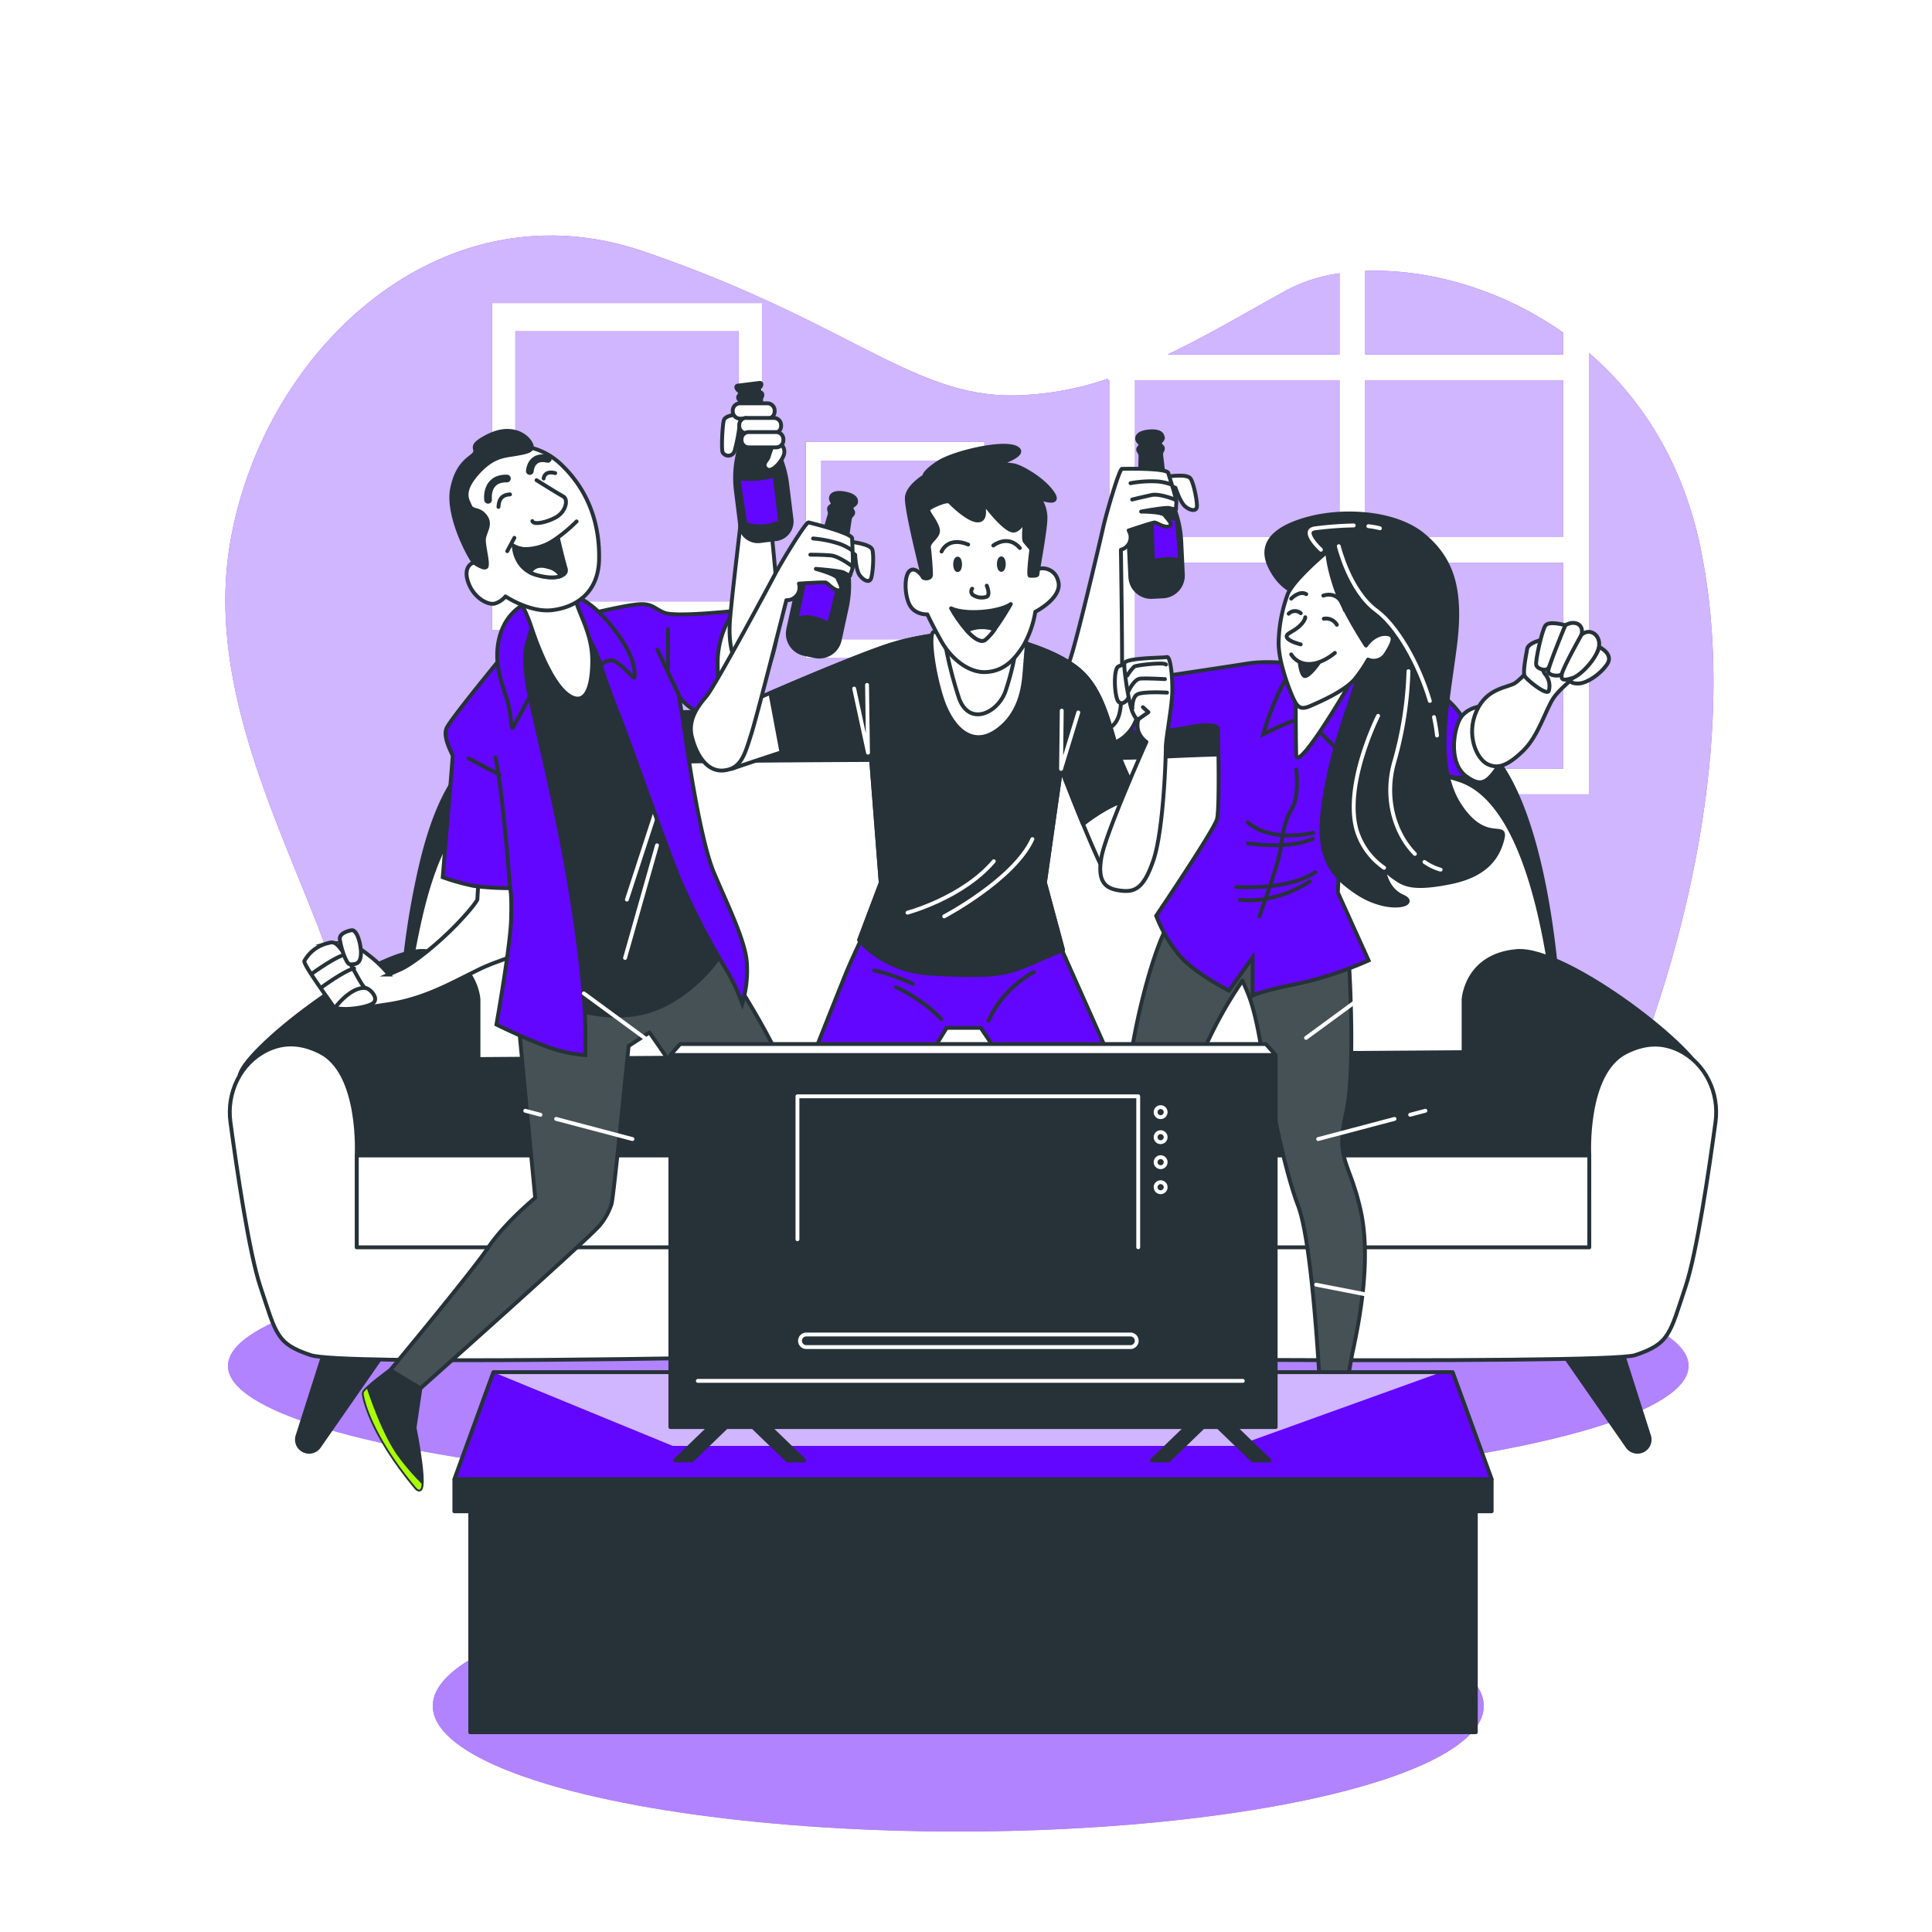 <svg class="animated" id="freepik_stories-fans" xmlns="http://www.w3.org/2000/svg" xmlns:xlink="http://www.w3.org/1999/xlink" viewBox="0 0 500 500" version="1.1" xmlns:svgjs="http://svgjs.com/svgjs"><style>svg#freepik_stories-fans:not(.animated) .animable {opacity: 0;}svg#freepik_stories-fans.animated #freepik--background-simple--inject-115 {animation: 1.5s Infinite  linear floating;animation-delay: 0s;}svg#freepik_stories-fans.animated #freepik--character-2--inject-115 {animation: 2.2s 1 forwards ease-out slideDown;animation-delay: 0s;}            @keyframes floating {                0% {                    opacity: 1;                    transform: translateY(0px);                }                50% {                    transform: translateY(-10px);                }                100% {                    opacity: 1;                    transform: translateY(0px);                }            }                    @keyframes slideDown {                0% {                    opacity: 0;                    transform: translateY(-30px);                }                100% {                    opacity: 1;                    transform: translateY(0);                }            }        </style><g id="freepik--background-simple--inject-115" class="animable animator-active" style="transform-origin: 250.879px 199.579px;"><rect x="293.74" y="145.65" width="52.92" height="53.26" style="fill: rgb(98, 6, 255); transform-origin: 320.2px 172.28px;" id="elvfjhk5dhyc" class="animable"></rect><path d="M346.67,91.73v-21A41.18,41.18,0,0,0,333,75.09c-10,5.48-20.19,11.59-30.81,16.64Z" style="fill: rgb(98, 6, 255); transform-origin: 324.43px 81.23px;" id="elivvggy5ai3" class="animable"></path><rect x="353.32" y="98.39" width="51.26" height="40.61" style="fill: rgb(98, 6, 255); transform-origin: 378.95px 118.695px;" id="elqe7mq8hknp" class="animable"></rect><rect x="353.32" y="145.65" width="51.26" height="53.26" style="fill: rgb(98, 6, 255); transform-origin: 378.95px 172.28px;" id="elq0wllsgnh0j" class="animable"></rect><rect x="293.74" y="98.39" width="52.92" height="40.61" style="fill: rgb(98, 6, 255); transform-origin: 320.2px 118.695px;" id="elcs7rs2cxxcl" class="animable"></rect><path d="M353.32,91.73h51.26V86.11c-16.5-11.66-35.6-16.59-51.26-16Z" style="fill: rgb(98, 6, 255); transform-origin: 378.95px 80.896px;" id="el5gw4cunpj09" class="animable"></path><path d="M421.56,280.12s31.95-71.89,18.64-137.8c-4.57-22.62-15.5-39.37-29-51V205.57H286.75v-6.66h.33V145.65h-.33V139h.33V98.39h-.33V98a79.08,79.08,0,0,1-25,4.34c-26,0-42.61-19.3-95.2-37.28s-99.19,26-107.18,76.56S91.37,242.18,90,272.14,79.19,338.2,79.19,338.2H427.55S414.9,314.74,421.56,280.12ZM197.21,163h-69.9V78.42h69.9Zm57.55,7.32H208.53V114.36h46.23Z" style="fill: rgb(98, 6, 255); transform-origin: 250.879px 199.579px;" id="elymp2ftk2fo" class="animable"></path><rect x="133.37" y="85.74" width="57.79" height="69.9" style="fill: rgb(98, 6, 255); transform-origin: 162.265px 120.69px;" id="elaz7e7g7vb99" class="animable"></rect><rect x="212.54" y="119.21" width="38.22" height="46.23" style="fill: rgb(98, 6, 255); transform-origin: 231.65px 142.325px;" id="elh1wyxg2h53s" class="animable"></rect><g id="el1imzwy6bhmz"><g style="opacity: 0.7; transform-origin: 250.879px 199.579px;" class="animable"><rect x="293.74" y="145.65" width="52.92" height="53.26" style="fill: rgb(255, 255, 255); transform-origin: 320.2px 172.28px;" id="el0mdxm87nqo4m" class="animable"></rect><path d="M346.67,91.73v-21A41.18,41.18,0,0,0,333,75.09c-10,5.48-20.19,11.59-30.81,16.64Z" style="fill: rgb(255, 255, 255); transform-origin: 324.43px 81.23px;" id="elvidyjx37hap" class="animable"></path><rect x="353.32" y="98.39" width="51.26" height="40.61" style="fill: rgb(255, 255, 255); transform-origin: 378.95px 118.695px;" id="el1wthz7jx6dq" class="animable"></rect><rect x="353.32" y="145.65" width="51.26" height="53.26" style="fill: rgb(255, 255, 255); transform-origin: 378.95px 172.28px;" id="el69018pf0swr" class="animable"></rect><rect x="293.74" y="98.39" width="52.92" height="40.61" style="fill: rgb(255, 255, 255); transform-origin: 320.2px 118.695px;" id="eldks9q08uvuu" class="animable"></rect><path d="M353.32,91.73h51.26V86.11c-16.5-11.66-35.6-16.59-51.26-16Z" style="fill: rgb(255, 255, 255); transform-origin: 378.95px 80.896px;" id="ele72q6fudmyn" class="animable"></path><path d="M421.56,280.12s31.95-71.89,18.64-137.8c-4.57-22.62-15.5-39.37-29-51V205.57H286.75v-6.66h.33V145.65h-.33V139h.33V98.39h-.33V98a79.08,79.08,0,0,1-25,4.34c-26,0-42.61-19.3-95.2-37.28s-99.19,26-107.18,76.56S91.37,242.18,90,272.14,79.19,338.2,79.19,338.2H427.55S414.9,314.74,421.56,280.12ZM197.21,163h-69.9V78.42h69.9Zm57.55,7.32H208.53V114.36h46.23Z" style="fill: rgb(255, 255, 255); transform-origin: 250.879px 199.579px;" id="ele4587coznye" class="animable"></path><rect x="133.37" y="85.74" width="57.79" height="69.9" style="fill: rgb(255, 255, 255); transform-origin: 162.265px 120.69px;" id="el38xj523vkgo" class="animable"></rect><rect x="212.54" y="119.21" width="38.22" height="46.23" style="fill: rgb(255, 255, 255); transform-origin: 231.65px 142.325px;" id="el211mvbzfr8z" class="animable"></rect></g></g></g><g id="freepik--Couch--inject-115" class="animable" style="transform-origin: 251.572px 284.167px;"><ellipse cx="248" cy="353.5" rx="189" ry="32.5" style="fill: rgb(98, 6, 255); transform-origin: 248px 353.5px;" id="elowr3xveotd8" class="animable"></ellipse><g id="el7s4qdrnq7um"><ellipse cx="248" cy="353.5" rx="189" ry="32.5" style="fill: rgb(255, 255, 255); opacity: 0.5; transform-origin: 248px 353.5px;" class="animable"></ellipse></g><path d="M403.75,265.76s-1.79-68.94-26.16-76.67c-24.86-7.89-51.42-7.22-77.17-6.05-24.28,1.1-124.82.43-149,2-26.67,1.76-36.54,14-42.42,38.66a205.82,205.82,0,0,0-5.34,42l-5.94,17.83h312Z" style="fill: rgb(38, 50, 56); stroke: rgb(38, 50, 56); stroke-linecap: round; stroke-linejoin: round; transform-origin: 253.72px 232.932px;" id="elg7bg1l2g8pf" class="animable"></path><path d="M403.75,278.52s-1.79-68.95-26.16-76.67c-24.86-7.89-51.42-7.22-77.17-6-24.28,1.1-124.82.43-149,2-26.67,1.76-36.54,14-42.42,38.66a205.82,205.82,0,0,0-5.34,42l-5.94,17.83h312Z" style="fill: rgb(255, 255, 255); stroke: rgb(38, 50, 56); stroke-linecap: round; stroke-linejoin: round; transform-origin: 253.72px 245.725px;" id="eldvlzq4mx7d" class="animable"></path><path d="M123.83,274.08V258.63s-.59-11.3-13.67-12.49S61.42,272.89,62,278.83,69.15,327,73.31,328.76s14.86,10.1,24.37,5.35S123.83,274.08,123.83,274.08Z" style="fill: rgb(38, 50, 56); stroke: rgb(38, 50, 56); stroke-linecap: round; stroke-linejoin: round; transform-origin: 92.912px 290.829px;" id="elonz8xlr4vaq" class="animable"></path><path d="M378.78,274.08V258.63s.6-11.3,13.67-12.49,48.74,26.75,48.14,32.69S433.46,327,429.3,328.76s-14.86,10.1-24.37,5.35S378.78,274.08,378.78,274.08Z" style="fill: rgb(38, 50, 56); stroke: rgb(38, 50, 56); stroke-linecap: round; stroke-linejoin: round; transform-origin: 409.689px 290.829px;" id="elnwa0rs0z5x" class="animable"></path><path d="M123.83,274.08a28,28,0,0,1-3.13,2.78c-8,6.6-28.37,22.18-28.37,22.18H411.47L378.78,272.3Z" style="fill: rgb(38, 50, 56); stroke: rgb(38, 50, 56); stroke-linecap: round; stroke-linejoin: round; transform-origin: 251.9px 285.67px;" id="el34h0f0xxe5m" class="animable"></path><polygon points="92.33 299.04 92.33 323.61 411.31 323.61 411.47 299.04 92.33 299.04" style="fill: rgb(255, 255, 255); stroke: rgb(38, 50, 56); stroke-linecap: round; stroke-linejoin: round; transform-origin: 251.9px 311.325px;" id="elu7ymsc81d6" class="animable"></polygon><path d="M84.6,347.78,77,371.61a3.14,3.14,0,0,0,3,4.1h0a3.13,3.13,0,0,0,2.58-1.35l18.08-26Z" style="fill: rgb(38, 50, 56); stroke: rgb(38, 50, 56); stroke-linecap: round; stroke-linejoin: round; transform-origin: 88.755px 361.745px;" id="elli7bcdhbow8" class="animable"></path><path d="M419.17,347.78l7.6,23.83a3.14,3.14,0,0,1-3,4.1h0a3.13,3.13,0,0,1-2.58-1.35l-18.08-26Z" style="fill: rgb(38, 50, 56); stroke: rgb(38, 50, 56); stroke-linecap: round; stroke-linejoin: round; transform-origin: 415.015px 361.745px;" id="ele2upiikfohw" class="animable"></path><path d="M434.56,271.85c-3.94-1.93-8.4-2.23-13.74.45-10.7,5.34-9.51,26.74-9.51,26.74v23.77h-319V299s1.19-21.4-9.51-26.74c-5.35-2.68-9.81-2.38-13.74-.45-6.84,3.35-10.45,11-9.43,18.57,1.67,12.38,4.84,33.85,7.72,42.5,4.16,12.48,4.16,14.86,13.07,17.83,7.74,2.57,107.13.68,133.35.13,26.22.55,201.67,2.44,209.4-.13,8.92-3,8.92-5.35,13.08-17.83,2.88-8.65,6.05-30.12,7.72-42.5C445,282.87,441.4,275.2,434.56,271.85Z" style="fill: rgb(255, 255, 255); stroke: rgb(38, 50, 56); stroke-linecap: round; stroke-linejoin: round; transform-origin: 251.802px 311.166px;" id="eladrpw3nw90t" class="animable"></path></g><g id="freepik--character-3--inject-115" class="animable" style="transform-origin: 340.851px 249.062px;"><path d="M271.44,352.24s-4.14,6.48-5.47,10.13-1,8,3.66,7.32,7-15.92,7-15.92Z" style="fill: rgb(255, 255, 255); stroke: rgb(38, 50, 56); stroke-linecap: round; stroke-linejoin: round; transform-origin: 270.96px 361px;" id="elo1oiw9uo9uo" class="animable"></path><path d="M352.09,313.08c-2.86-12.74-6.5-12.74-3.77-24.82s.65-41.32.65-41.32c.13-2.34-1-6-2.86-7.54s-9.09,1.95-20.79.26-12.21-3.77-12.21-3.77-6.5-4-10.66,3.12-8.71,25.6-10,36.12-5.84,14.69-10.39,22.22a25.59,25.59,0,0,0-4.91,12.4c-.63,5-5.62,37-6.41,42.16a4,4,0,0,0,3.94,4.58h0a4,4,0,0,0,3.64-2.36l13.43-45.29c2.44-4.09,8.68-14.63,9.41-16.81.91-2.73,7.67-13.91,11.18-22a110.56,110.56,0,0,1,9.22-16.25l1,2.34c1,2.34,2.08,5.33,3.38,12.35s5.59,32,10,43.53,6.25,58.43,6.25,58.43l4.94,1.3s1.41-14.77,3-22.18S355,325.81,352.09,313.08Z" style="fill: rgb(38, 50, 56); transform-origin: 311.975px 303.25px;" id="el14rgyuw43d4" class="animable"></path><g style="clip-path: url(&quot;#freepik--clip-path--inject-115&quot;); transform-origin: 311.975px 303.25px;" id="eln594zukths" class="animable"><g id="el3n7hqd6izmh"><path d="M352.09,313.08c-2.86-12.74-6.5-12.74-3.77-24.82s.65-41.32.65-41.32c.13-2.34-1-6-2.86-7.54s-9.09,1.95-20.79.26-12.21-3.77-12.21-3.77-6.5-4-10.66,3.12-8.71,25.6-10,36.12-5.84,14.69-10.39,22.22a25.59,25.59,0,0,0-4.91,12.4c-.63,5-5.62,37-6.41,42.16a4,4,0,0,0,3.94,4.58h0a4,4,0,0,0,3.64-2.36l13.43-45.29c2.44-4.09,8.68-14.63,9.41-16.81.91-2.73,7.67-13.91,11.18-22a110.56,110.56,0,0,1,9.22-16.25l1,2.34c1,2.34,2.08,5.33,3.38,12.35s5.59,32,10,43.53,6.25,58.43,6.25,58.43l4.94,1.3s1.41-14.77,3-22.18S355,325.81,352.09,313.08Z" style="fill: rgb(255, 255, 255); opacity: 0.15; transform-origin: 311.975px 303.25px;" class="animable"></path></g></g><path d="M352.09,313.08c-2.86-12.74-6.5-12.74-3.77-24.82s.65-41.32.65-41.32c.13-2.34-1-6-2.86-7.54s-9.09,1.95-20.79.26-12.21-3.77-12.21-3.77-6.5-4-10.66,3.12-8.71,25.6-10,36.12-5.84,14.69-10.39,22.22a25.59,25.59,0,0,0-4.91,12.4c-.63,5-5.62,37-6.41,42.16a4,4,0,0,0,3.94,4.58h0a4,4,0,0,0,3.64-2.36l13.43-45.29c2.44-4.09,8.68-14.63,9.41-16.81.91-2.73,7.67-13.91,11.18-22a110.56,110.56,0,0,1,9.22-16.25l1,2.34c1,2.34,2.08,5.33,3.38,12.35s5.59,32,10,43.53,6.25,58.43,6.25,58.43l4.94,1.3s1.41-14.77,3-22.18S355,325.81,352.09,313.08Z" style="fill: none; stroke: rgb(38, 50, 56); stroke-linecap: round; stroke-linejoin: round; transform-origin: 311.975px 303.25px;" id="elivym5y9szer" class="animable"></path><path d="M345.72,173.26S331.17,170.4,323,171.7s-39.89,6-39.89,6l-1.4,11.55s15.62,1,25.09-.86c8.94-1.76,8.41.36,8.41.36s.52,20.4-.26,23.26-15.73,25-15.73,25a36.21,36.21,0,0,0,6.37,10.65c4.16,4.55,12.47,8.71,12.47,8.71l6.11-8.58v9.88s2-1.17,11.31-3a96.13,96.13,0,0,0,18.71-6.11L346.24,231s.39-12.86,2.08-15.07,10.14-6.11,11.83-10.14a46.41,46.41,0,0,0,2.47-9.61s12.73,6.49,16.89,4.8,5.33-3.24,5.33-3.24-3.9-4.42-4.68-8.19-4.81-9.1-11.31-12.22S345.72,173.26,345.72,173.26Z" style="fill: rgb(98, 6, 255); stroke: rgb(38, 50, 56); stroke-miterlimit: 10; transform-origin: 333.275px 214.516px;" id="elz8hmv78d10f" class="animable"></path><g id="elgyyzh7wle7n"><circle cx="284.34" cy="182.8" r="10.28" style="fill: rgb(255, 255, 255); stroke: rgb(38, 50, 56); stroke-linecap: round; stroke-linejoin: round; transform-origin: 284.34px 182.8px; transform: rotate(-22.65deg);" class="animable"></circle></g><path d="M334.16,173.78a33.19,33.19,0,0,0-4,7.27,70.32,70.32,0,0,0-3.25,9s7.54-3.9,9.88-4,11.95,11,11.95,11,5.85-16.77,5.07-21.19-11-5.84-14.42-4.41S334.16,173.78,334.16,173.78Z" style="fill: rgb(98, 6, 255); stroke: rgb(38, 50, 56); stroke-miterlimit: 10; transform-origin: 340.396px 183.982px;" id="elemajod8xfh" class="animable"></path><path d="M335.46,199.12s.91,6.88-1.17,10.26-2.21,6.37-3,10.92-5.2,16.11-5.33,16.89" style="fill: none; stroke: rgb(38, 50, 56); stroke-linecap: round; stroke-linejoin: round; transform-origin: 330.809px 218.155px;" id="elv8u6k4w08vn" class="animable"></path><path d="M320.89,232.87s8.56,1.42,18.07-4.76" style="fill: none; stroke: rgb(38, 50, 56); stroke-linecap: round; stroke-linejoin: round; transform-origin: 329.925px 230.56px;" id="elzsdwbr65hij" class="animable"></path><path d="M319.94,229.54s13.31,1,20.44-3.8" style="fill: none; stroke: rgb(38, 50, 56); stroke-linecap: round; stroke-linejoin: round; transform-origin: 330.16px 227.683px;" id="elbq9obyk69oe" class="animable"></path><path d="M322.89,212.79s5.07,5.33,17,2.73" style="fill: none; stroke: rgb(38, 50, 56); stroke-linecap: round; stroke-linejoin: round; transform-origin: 331.39px 214.512px;" id="el1u8q5itd0qyi" class="animable"></path><path d="M323,218.25s10.4,1.69,16.77-1.17" style="fill: none; stroke: rgb(38, 50, 56); stroke-linecap: round; stroke-linejoin: round; transform-origin: 331.385px 217.913px;" id="elk0r3b1yx2f" class="animable"></path><path d="M302.58,123.29s4.66-.71,5.53.54,1.88,6.49,1.62,7.5-1.66.85-3-.26-2.52-4.84-2.52-4.84l-2.54-.93S299.7,124.07,302.58,123.29Z" style="fill: rgb(255, 255, 255); stroke: rgb(38, 50, 56); stroke-linecap: round; stroke-linejoin: round; transform-origin: 305.392px 127.546px;" id="elng8h9t0yedo" class="animable"></path><path d="M300.84,113s.06-1.63-3.41-1.34c-3.25.27-3.12,1.73-3.12,1.73a.47.47,0,0,0,0,.31,1.69,1.69,0,0,0,.3.6,3,3,0,0,1,.53.66c.23.55-.61.82-.58,1.4a.89.89,0,0,0,.18.49,2,2,0,0,1,.42,1.16l-.07,3.13a33.63,33.63,0,0,1-1.23,8.22l-.74,2.65a27.52,27.52,0,0,0-1,8.8l.41,8.53a5.4,5.4,0,0,0,5.66,5.14l1.33-.07h.12l1.34-.07a5.4,5.4,0,0,0,5.14-5.66l-.41-8.52a27.69,27.69,0,0,0-1.83-8.67l-1-2.57a33.41,33.41,0,0,1-2-8.06l-.37-3.11a2,2,0,0,1,.31-1.19.91.91,0,0,0,.13-.5c0-.46-.37-.57-.6-.88s-.2-.68.11-1a1.69,1.69,0,0,0,.48-.75A.43.43,0,0,0,300.84,113Z" style="fill: rgb(38, 50, 56); stroke: rgb(38, 50, 56); stroke-linecap: round; stroke-linejoin: round; transform-origin: 299.107px 133.056px;" id="elvju61kd4jr" class="animable"></path><path d="M304.58,134.42s-3.9-1.42-6.56.18l.36,10.63s4.78-1.24,7.09,0Z" style="fill: rgb(98, 6, 255); stroke: rgb(38, 50, 56); stroke-miterlimit: 10; transform-origin: 301.745px 139.535px;" id="el8wiweypsy0y" class="animable"></path><path d="M290.35,121.34s11.63-.3,12,1.08,2.2,6.67,2.09,7.78-.09,1.64-.09,1.64a15.57,15.57,0,0,1-1.71-.35c-1-.27-7.32.91-7.32.91s5.41,0,6.06.91,2.41,2.45,1.18,2.91-3.23-1-3.76-1-6.71,2.07-6.71,2.07a3.34,3.34,0,0,1,0,3.53,3.44,3.44,0,0,1-2,1.46s.48,30.28.23,35.86-.21,9.21-4.34,10.86-7.95-2-10.26-6.12-.59-8.18.87-11.27,8.22-32,8.94-35.24S289.6,121.54,290.35,121.34Z" style="fill: rgb(255, 255, 255); stroke: rgb(38, 50, 56); stroke-linecap: round; stroke-linejoin: round; transform-origin: 289.518px 155.359px;" id="elkdx7gh6rdom" class="animable"></path><path d="M292.58,125.05a29.51,29.51,0,0,1,7.13-.44,14.91,14.91,0,0,1,3.29.73" style="fill: none; stroke: rgb(38, 50, 56); stroke-linecap: round; stroke-linejoin: round; transform-origin: 297.79px 124.949px;" id="elcvat7k5ab9q" class="animable"></path><path d="M293,129.28s2.92-.73,5.08-1.18,6.3,1.31,6.3,1.31" style="fill: none; stroke: rgb(38, 50, 56); stroke-linecap: round; stroke-linejoin: round; transform-origin: 298.69px 128.718px;" id="elq31wxgzj98" class="animable"></path><path d="M335.33,180s0,10.53.13,15.34,12.6-16,14.81-20.14-4.81.26-7.8,2.07A27.31,27.31,0,0,1,335.33,180Z" style="fill: rgb(255, 255, 255); stroke: rgb(38, 50, 56); stroke-linecap: round; stroke-linejoin: round; transform-origin: 343.012px 184.768px;" id="el43p93korj71" class="animable"></path><path d="M335.46,153.37s-4.16-1-6.89-6.88,1.3-10,10.27-12.35,22.35-1.69,29.62,4.42,10,13.77,8.06,28.85-5.46,30.8,1.3,41.06,12.21,3.9,11,8.71-4.41,9.35-13.51,11.17-11.69.78-14.16-1a11.69,11.69,0,0,1-3-2.73S358.46,230,363,232s-3.51,4.55-11.83-1-11-11.17-7.93-27.29,8.58-26.9,8.71-31.44a17.14,17.14,0,0,0-6.24-14A26.7,26.7,0,0,0,335.46,153.37Z" style="fill: rgb(38, 50, 56); stroke: rgb(38, 50, 56); stroke-linecap: round; stroke-linejoin: round; transform-origin: 358.358px 183.621px;" id="el9tts6brb3up" class="animable"></path><path d="M371.11,185.58a46,46,0,0,1,.79,4.77" style="fill: none; stroke: rgb(255, 255, 255); stroke-linecap: round; stroke-linejoin: round; transform-origin: 371.505px 187.965px;" id="el7hinncaoicq" class="animable"></path><path d="M346.48,141.35s2.77,11.55,9.71,16.64c5.32,3.9,10.91,13.52,13.85,23.42" style="fill: none; stroke: rgb(255, 255, 255); stroke-linecap: round; stroke-linejoin: round; transform-origin: 358.26px 161.38px;" id="el9bre13oi0u" class="animable"></path><path d="M356.65,185.26s-8.94,17.73-5.55,29.59a18.21,18.21,0,0,0,7.1,9.73" style="fill: none; stroke: rgb(255, 255, 255); stroke-linecap: round; stroke-linejoin: round; transform-origin: 354.266px 204.92px;" id="elkb0l4lm6q8r" class="animable"></path><path d="M368.65,223.07a13.59,13.59,0,0,0,4.18,2" style="fill: none; stroke: rgb(255, 255, 255); stroke-linecap: round; stroke-linejoin: round; transform-origin: 370.74px 224.07px;" id="elotay8tddcj" class="animable"></path><path d="M364.51,173.7a95.3,95.3,0,0,1-3.7,23.58c-2.68,9.38.22,18.51,5.36,23.71" style="fill: none; stroke: rgb(255, 255, 255); stroke-linecap: round; stroke-linejoin: round; transform-origin: 362.981px 197.345px;" id="elhwrhcd1lahg" class="animable"></path><path d="M354.12,136.18a19.36,19.36,0,0,1,3,.54" style="fill: none; stroke: rgb(255, 255, 255); stroke-linecap: round; stroke-linejoin: round; transform-origin: 355.62px 136.45px;" id="eloivn06mx4v8" class="animable"></path><path d="M341.86,142.27s-5.55-5.09-1.39-5.55a89.29,89.29,0,0,1,9.87-.73" style="fill: none; stroke: rgb(255, 255, 255); stroke-linecap: round; stroke-linejoin: round; transform-origin: 344.632px 139.13px;" id="elssmgop8dxa" class="animable"></path><path d="M343.51,142.72s-9.22,7.67-10.39,11.43a38.47,38.47,0,0,0-2.21,12c-.13,5.2,3.12,13.38,4.16,15.33s2.08,2.08,4.16,1.17,9.09-3.9,11.56-7.14a35.83,35.83,0,0,0,3.25-4.81,3.72,3.72,0,0,0,4.68-1.56c1.82-2.86,2.73-5.07-.26-5.07s-4.94,3-4.94,3-5.85-8.84-7.93-15S343.51,142.72,343.51,142.72Z" style="fill: rgb(255, 255, 255); stroke: rgb(38, 50, 56); stroke-linecap: round; stroke-linejoin: round; transform-origin: 345.654px 162.957px;" id="el26ig1rkewxw" class="animable"></path><path d="M337.8,159.74s0,1-1.69,2.47-3.64,1.82-3,2.86,3.51,1.69,3.51,1.69" style="fill: none; stroke: rgb(38, 50, 56); stroke-linecap: round; stroke-linejoin: round; transform-origin: 335.393px 163.25px;" id="elngemrst33m" class="animable"></path><path d="M334.16,169.36a5.27,5.27,0,0,0,4.68,2.47c3.37,0,6.62-2.86,6.62-2.86" style="fill: none; stroke: rgb(38, 50, 56); stroke-linecap: round; stroke-linejoin: round; transform-origin: 339.81px 170.402px;" id="els7q0scgzdo" class="animable"></path><path d="M335.85,171.18s.26,4.16,1.82,4.29,4.28-4,4.28-4A16.8,16.8,0,0,1,335.85,171.18Z" style="fill: rgb(38, 50, 56); transform-origin: 338.9px 173.326px;" id="el9b4wpo0h31" class="animable"></path><path d="M342.6,160.13a3.24,3.24,0,0,1,3.38,1.56" style="fill: none; stroke: rgb(38, 50, 56); stroke-linecap: round; stroke-linejoin: round; transform-origin: 344.29px 160.884px;" id="elt0ccssp19ga" class="animable"></path><path d="M336.63,158.7a2.28,2.28,0,0,0-3.12.13" style="fill: none; stroke: rgb(38, 50, 56); stroke-linecap: round; stroke-linejoin: round; transform-origin: 335.07px 158.488px;" id="elraunitzwmw" class="animable"></path><path d="M334.16,154.93s2.08-2.21,3.9-1.17" style="fill: none; stroke: rgb(38, 50, 56); stroke-linecap: round; stroke-linejoin: round; transform-origin: 336.11px 154.206px;" id="el2a61q9claw" class="animable"></path><path d="M342.47,154.15s4.16-1.69,5.59,3.77" style="fill: none; stroke: rgb(38, 50, 56); stroke-linecap: round; stroke-linejoin: round; transform-origin: 345.265px 155.911px;" id="elswcj4puncp" class="animable"></path><path d="M383.54,182.74s-4.42.26-6,3.9-2.34,11.18,1.95,14.29,5.72,1.43,9.61-4.67S388.47,182.35,383.54,182.74Z" style="fill: rgb(255, 255, 255); stroke: rgb(38, 50, 56); stroke-linecap: round; stroke-linejoin: round; transform-origin: 383.43px 192.592px;" id="elv43xhv0r8ae" class="animable"></path><path d="M398.35,170.4s-4.29,5.07-6.24,6.36-7.27,1.17-10,7.28,0,12.22,2.73,13.65,5.32.52,9.35-3.38,5.85-10.79,7.93-13.78,8.58-7.92,8.58-7.92S403.55,166.89,398.35,170.4Z" style="fill: rgb(255, 255, 255); stroke: rgb(38, 50, 56); stroke-linecap: round; stroke-linejoin: round; transform-origin: 395.84px 183.794px;" id="elkexbd2a3vt8" class="animable"></path><path d="M399,165.59s-3.51.78-3.77,2.34-1.17,6-.65,7,5.72,5.19,6.24,3.89a4.73,4.73,0,0,0-.78-4.15,3.12,3.12,0,0,1-.78-1.56l1.82-6.76A2.3,2.3,0,0,0,399,165.59Z" style="fill: rgb(255, 255, 255); stroke: rgb(38, 50, 56); stroke-linecap: round; stroke-linejoin: round; transform-origin: 397.751px 172.316px;" id="elchy549fptvr" class="animable"></path><path d="M405.11,161.82s-4.29-1.3-5.2.13-2.6,9.1-2.34,10.14,2.6,1.82,3.25.65S404.85,162.73,405.11,161.82Z" style="fill: rgb(255, 255, 255); stroke: rgb(38, 50, 56); stroke-linecap: round; stroke-linejoin: round; transform-origin: 401.327px 167.302px;" id="el0k7k3kvkv67o" class="animable"></path><path d="M413.81,167.41s4,1.82,2.08,4.55-5.19,4.8-7.27,4.93-2.34-.78-2.34-.78S413.81,169.88,413.81,167.41Z" style="fill: rgb(255, 255, 255); stroke: rgb(38, 50, 56); stroke-linecap: round; stroke-linejoin: round; transform-origin: 411.346px 172.156px;" id="el0erm204pzwxu" class="animable"></path><path d="M405.11,161.82s-4.68,11.18-4.42,12.09,2.73,1.3,3.51.52a48.64,48.64,0,0,0,5.07-10.14C410.05,161.56,407.45,160.39,405.11,161.82Z" style="fill: rgb(255, 255, 255); stroke: rgb(38, 50, 56); stroke-linecap: round; stroke-linejoin: round; transform-origin: 405.045px 168.027px;" id="elwvg9v847se" class="animable"></path><path d="M409.27,164.29s-4.68,8.32-5.07,10.14.78,1.68,2.86,1,6.23-5.07,6.75-8.06S411.48,162.34,409.27,164.29Z" style="fill: rgb(255, 255, 255); stroke: rgb(38, 50, 56); stroke-linecap: round; stroke-linejoin: round; transform-origin: 408.999px 169.71px;" id="elxh15flshrfk" class="animable"></path><path d="M347.17,371.77s13.23,13.67,10.34,14.63-13-5.3-16.39-7.23,1.11-8.7,1.11-8.7Z" style="fill: rgb(255, 255, 255); stroke: rgb(38, 50, 56); stroke-linecap: round; stroke-linejoin: round; transform-origin: 348.889px 378.485px;" id="eldmakk1gml7" class="animable"></path></g><g id="freepik--character-1--inject-115" class="animable" style="transform-origin: 151.251px 242.305px;"><path d="M123.89,226.83l-.36,6s-.7,1.59-5.46,6.52-11.1,10-14.27,11.46l-3.17,1.4a30.82,30.82,0,0,0-5.11-4.93c-3.7-3-5.47-3.35-8.64-1.23s-3.17,10.22,0,13,3.88,2.29,13.39.88,16.39-5.46,23.62-9,10.21-2.47,12.33-8.28.88-16.56-2.12-18.32A7.63,7.63,0,0,0,123.89,226.83Z" style="fill: rgb(255, 255, 255); stroke: rgb(38, 50, 56); stroke-miterlimit: 10; transform-origin: 110.891px 242.194px;" id="elv96ze2oksnr" class="animable"></path><path d="M78.78,248.68c-.47.75,6.34,10,7.4,11.63s9.34.53,10.57-.88-1.23-3.7-2.11-3.7-4.06-7-5.82-9.34-2.29-2.82-4-2.29A9.39,9.39,0,0,0,78.78,248.68Z" style="fill: rgb(255, 255, 255); stroke: rgb(38, 50, 56); stroke-miterlimit: 10; transform-origin: 87.922px 252.513px;" id="elczoe70p578s" class="animable"></path><path d="M80.89,251.85s6.35-4.58,8.46-4.75" style="fill: rgb(255, 255, 255); stroke: rgb(38, 50, 56); stroke-linecap: round; stroke-linejoin: round; transform-origin: 85.12px 249.475px;" id="eljpm39ua41ek" class="animable"></path><path d="M83.18,255.55s6-4.4,8.46-4.93" style="fill: rgb(255, 255, 255); stroke: rgb(38, 50, 56); stroke-linecap: round; stroke-linejoin: round; transform-origin: 87.41px 253.085px;" id="elddwibn602jn" class="animable"></path><path d="M86.53,261s4.23-5.81,8.11-5.28" style="fill: rgb(255, 255, 255); stroke: rgb(38, 50, 56); stroke-linecap: round; stroke-linejoin: round; transform-origin: 90.585px 258.343px;" id="elw9qdkvvzss" class="animable"></path><path d="M90.94,240.75s-3.18.53-3,2.29,1.59,6.52,2.64,6.52,2.65.18,2.82-2.46S92.35,240.4,90.94,240.75Z" style="fill: rgb(255, 255, 255); stroke: rgb(38, 50, 56); stroke-miterlimit: 10; transform-origin: 90.674px 245.146px;" id="elsfnflesqb1" class="animable"></path><path d="M187.73,187.61s4.92-8.7,4.79-16.37-1.33-13-3.44-12.29-4.36,4.63-4.76,13.22a30.43,30.43,0,0,0,3.17,14.93Z" style="fill: rgb(255, 255, 255); stroke: rgb(38, 50, 56); stroke-linecap: round; stroke-linejoin: round; transform-origin: 188.406px 173.248px;" id="el4xnrj97t3jd" class="animable"></path><path d="M101,354.58c.17.53,7.82,4.72,7.82,4.72s44.51-39.61,46.45-42.25a17.05,17.05,0,0,0,3-5.47c.53-1.58,4.41-40.87,4.41-40.87l5.4-3.51s17.68,25,20,32.4,10.69,66.33,10.69,66.33l8.8-.5s1.83-64.95-1.69-80.28-24-44-24-44-6.88,6.52-22,10.4a100,100,0,0,1-26.61,3.35L138.51,310s-7.93,6.52-12.16,12.86S101,354.58,101,354.58Z" style="fill: rgb(38, 50, 56); transform-origin: 154.523px 303.54px;" id="elg06l54pc0rr" class="animable"></path><g style="clip-path: url(&quot;#freepik--clip-path-2--inject-115&quot;); transform-origin: 154.523px 303.54px;" id="elv7ghwhw3vb" class="animable"><g id="elspkhh027obo"><path d="M101,354.58c.17.53,7.82,4.72,7.82,4.72s44.51-39.61,46.45-42.25a17.05,17.05,0,0,0,3-5.47c.53-1.58,4.41-40.87,4.41-40.87l5.4-3.51s17.68,25,20,32.4,10.69,66.33,10.69,66.33l8.8-.5s1.83-64.95-1.69-80.28-24-44-24-44-6.88,6.52-22,10.4a100,100,0,0,1-26.61,3.35L138.51,310s-7.93,6.52-12.16,12.86S101,354.58,101,354.58Z" style="fill: rgb(255, 255, 255); opacity: 0.15; transform-origin: 154.523px 303.54px;" class="animable"></path></g></g><path d="M101,354.58c.17.53,7.82,4.72,7.82,4.72s44.51-39.61,46.45-42.25a17.05,17.05,0,0,0,3-5.47c.53-1.58,4.41-40.87,4.41-40.87l5.4-3.51s17.68,25,20,32.4,10.69,66.33,10.69,66.33l8.8-.5s1.83-64.95-1.69-80.28-24-44-24-44-6.88,6.52-22,10.4a100,100,0,0,1-26.61,3.35L138.51,310s-7.93,6.52-12.16,12.86S101,354.58,101,354.58Z" style="fill: none; stroke: rgb(38, 50, 56); stroke-linecap: round; stroke-linejoin: round; transform-origin: 154.523px 303.54px;" id="eldd721f4n03" class="animable"></path><path d="M142.76,156.45s-6.72.59-9.32,7,.35,19.12,2.48,27.14,10,49.34,11.09,60.9,1.42,9.56,1.42,9.56,11.21,4.13,21.6-.11,16.52-13.81,16.52-13.81-2.36-6.38-5.19-16.65S167.31,188.79,163.3,177s-11.57-18.06-13.81-19.24S142.76,156.45,142.76,156.45Z" style="fill: rgb(38, 50, 56); stroke: rgb(38, 50, 56); stroke-linecap: round; stroke-linejoin: round; transform-origin: 159.486px 209.652px;" id="elxu9fn97t8a" class="animable"></path><line x1="169.44" y1="210.75" x2="162.24" y2="232.82" style="fill: none; stroke: rgb(255, 255, 255); stroke-linecap: round; stroke-linejoin: round; transform-origin: 165.84px 221.785px;" id="el6syjzmkazde" class="animable"></line><line x1="170.03" y1="218.77" x2="161.76" y2="247.92" style="fill: none; stroke: rgb(255, 255, 255); stroke-linecap: round; stroke-linejoin: round; transform-origin: 165.895px 233.345px;" id="ellgxg2xk9i6a" class="animable"></line><path d="M138.51,160.11s-3.54,2.25-2.95,10.74,6.26,27.27,10.86,52.76,5.08,39.07,5.08,43.79v5.66a35.78,35.78,0,0,1-10.39-2.36c-6-2.24-12.63-5.55-12.63-5.55s3.54-19.94,3.78-26.91-.24-8.38-.24-8.38a73.55,73.55,0,0,1-9.44-.59,59.43,59.43,0,0,1-8-2.24s2.59-31,2.59-31.39-2.59-4.6-1.65-7.08,18.17-23.14,19.12-24.43S137.45,160.11,138.51,160.11Z" style="fill: rgb(98, 6, 255); stroke: rgb(38, 50, 56); stroke-miterlimit: 10; transform-origin: 133.04px 216.585px;" id="el8qonp9kew48" class="animable"></path><path d="M192.8,158.22a11.67,11.67,0,0,0-5.07.59c-2.48.95-6.37,12-6.26,15s6.38,3.07,10,3.07,4.6.24,5.66-2.36.83-9.56-.47-12.86S192.8,158.22,192.8,158.22Z" style="fill: rgb(255, 255, 255); stroke: rgb(38, 50, 56); stroke-linecap: round; stroke-linejoin: round; transform-origin: 189.634px 167.521px;" id="elfrzbsvm8la" class="animable"></path><path d="M155.27,171.44s1.42,5,4.84,13.58,11.8,33,15.82,42.72a190.11,190.11,0,0,0,12.27,23.61,51.32,51.32,0,0,1,3.9,8.37A30.12,30.12,0,0,0,193.28,249c-.48-5.78-5.08-15-8.5-23.13s-6.49-28.91-7.32-34.58-1.77-11.33-1.77-11.33,1.18,2.6,5.67,4.72,6.37,3,6.37,3a65.1,65.1,0,0,1-2-16.76A23.41,23.41,0,0,1,190,158.11s-15.22,1.65-18.06.47-3.18-2.6-7.31-2.13-12.87,2.6-13.69,2.84S155.27,171.44,155.27,171.44Z" style="fill: rgb(98, 6, 255); stroke: rgb(38, 50, 56); stroke-miterlimit: 10; transform-origin: 172.103px 208.039px;" id="elp37bmvcvaw" class="animable"></path><line x1="129.32" y1="200.54" x2="121.23" y2="196.26" style="fill: none; stroke: rgb(38, 50, 56); stroke-linecap: round; stroke-linejoin: round; transform-origin: 125.275px 198.4px;" id="elthapy0dmlb" class="animable"></line><path d="M132,229.86s-1.65-23.48-3.77-33.87" style="fill: none; stroke: rgb(38, 50, 56); stroke-linecap: round; stroke-linejoin: round; transform-origin: 130.115px 212.925px;" id="elk62xpvqpztc" class="animable"></path><line x1="175.69" y1="179.94" x2="170.14" y2="168.14" style="fill: none; stroke: rgb(38, 50, 56); stroke-linecap: round; stroke-linejoin: round; transform-origin: 172.915px 174.04px;" id="elqkvzotaukmk" class="animable"></line><line x1="172.86" y1="173.33" x2="172.86" y2="162.83" style="fill: none; stroke: rgb(38, 50, 56); stroke-linecap: round; stroke-linejoin: round; transform-origin: 172.86px 168.08px;" id="elorcof02yi5e" class="animable"></line><path d="M136.51,156s-5.31,1.77-7.2,8.74.94,12.86,2,16.64.95,7.2,1.3,7,4.49-8.14,4.49-8.14-2.13-9.09-.71-13.69,1.42-7.56,7.55-7.56,9.92,8.74,10.51,10.39a19.89,19.89,0,0,0,1.18,2.71s1.77-1.88,3.54-.94,5,4.6,5,4.25,1.18-4.49-5.67-13.1-12-9.09-15.23-8.85A13,13,0,0,0,137.1,156Z" style="fill: rgb(98, 6, 255); stroke: rgb(38, 50, 56); stroke-miterlimit: 10; transform-origin: 146.461px 170.898px;" id="elqj61c1nfvsf" class="animable"></path><path d="M132.38,152.09a38.61,38.61,0,0,1,5.07,10c1.89,5.78,5.55,15,9.68,17.82s6.14-1.3,6.14-9-4.25-13-4.49-17l-.23-4S138.51,154.33,132.38,152.09Z" style="fill: rgb(255, 255, 255); stroke: rgb(38, 50, 56); stroke-linecap: round; stroke-linejoin: round; transform-origin: 142.825px 165.355px;" id="elgom68dnahdc" class="animable"></path><path d="M127.18,116.28s-7.46,1.51-8.76,10.59,4.22,18.69,4.22,18.69-2.92.76-1.51,5,5.29,6.16,7,5.62a5.83,5.83,0,0,0,2.7-1.83s6.27,4.21,12,3.56,12-4.1,12.21-13.07-2.59-17.84-9.94-24.75S128.26,115.52,127.18,116.28Z" style="fill: rgb(255, 255, 255); stroke: rgb(38, 50, 56); stroke-linecap: round; stroke-linejoin: round; transform-origin: 136.636px 136.63px;" id="elywifx2xl6rs" class="animable"></path><path d="M138.85,124.27s5.51,3.46,6.92,4.22.64,3.89-1.73,5.29-5.95,2.16-6.27,1.08" style="fill: none; stroke: rgb(38, 50, 56); stroke-linecap: round; stroke-linejoin: round; transform-origin: 142.122px 129.821px;" id="elqqmm5066vyf" class="animable"></path><path d="M129,131.19c.1-.43-.11-3.13,3-3.24" style="fill: none; stroke: rgb(38, 50, 56); stroke-linecap: round; stroke-linejoin: round; transform-origin: 130.5px 129.57px;" id="el0p9re3sa6m7b" class="animable"></path><path d="M140.69,123.84s.1-2.16,3-1.4" style="fill: none; stroke: rgb(38, 50, 56); stroke-linecap: round; stroke-linejoin: round; transform-origin: 142.19px 123.059px;" id="elxfcwunzmn4" class="animable"></path><path d="M126.31,129.35s-.75-5.62,4.87-5.51" style="fill: none; stroke: rgb(38, 50, 56); stroke-linecap: round; stroke-linejoin: round; stroke-width: 2px; transform-origin: 128.728px 126.594px;" id="el80djowex2xl" class="animable"></path><path d="M137.12,121.9s.22-4.22,4.65-3.14" style="fill: none; stroke: rgb(38, 50, 56); stroke-linecap: round; stroke-linejoin: round; stroke-width: 2px; transform-origin: 139.445px 120.242px;" id="elfqolol85rfd" class="animable"></path><line x1="133.12" y1="139.19" x2="131.28" y2="142.64" style="fill: none; stroke: rgb(38, 50, 56); stroke-linecap: round; stroke-linejoin: round; transform-origin: 132.2px 140.915px;" id="elxm4378qkcqo" class="animable"></line><path d="M132.47,141a8.22,8.22,0,0,0,7.35.65c4.43-1.62,9.4-6.7,9.4-6.7" style="fill: none; stroke: rgb(38, 50, 56); stroke-linecap: round; stroke-linejoin: round; transform-origin: 140.845px 138.589px;" id="el048fw177aow5" class="animable"></path><path d="M133,141.56s.22,5.3,5.19,7,8.86.65,8.21-1.41-2-7.89-2-7.89a16.12,16.12,0,0,1-6.05,2.6C134.85,142.54,133,141.56,133,141.56Z" style="fill: rgb(38, 50, 56); stroke: rgb(38, 50, 56); stroke-linecap: round; stroke-linejoin: round; transform-origin: 139.736px 144.335px;" id="elf5j2pwrg0v7" class="animable"></path><path d="M137.17,148.14a8.87,8.87,0,0,0,1,.45c3,1,5.57,1.06,7,.47a5,5,0,0,0-3.25-2.31C139,145.83,137.72,147.13,137.17,148.14Z" style="fill: rgb(255, 255, 255); stroke: rgb(38, 50, 56); stroke-linecap: round; stroke-linejoin: round; transform-origin: 141.17px 147.937px;" id="eljetkv2vci4m" class="animable"></path><path d="M122.64,145.56s3.13,2.27,3.35.87-.76-4.76-.76-6.7,2.06-3.79.43-6.06-3.35-1.18-4-2.7-2.38-3.67,1.83-8.43,7.35-4.54,10.27-5.08,4.86-.86,3.35-3.13-5.51-4.21-10.81-1.51-2.7,3.13-3.45,4.43-4.44,2.16-5.84,9.18S121.45,144.16,122.64,145.56Z" style="fill: rgb(38, 50, 56); stroke: rgb(38, 50, 56); stroke-linecap: round; stroke-linejoin: round; transform-origin: 127.215px 129.196px;" id="el6xreg1xwau9" class="animable"></path><path d="M191,107.26s-3.32.14-3.68,1.52-.67,7.41-.3,8.29a1.69,1.69,0,0,0,3.13-.52,40.85,40.85,0,0,0,1.15-5.73s2.59.47,2.56-.86S193.67,106,191,107.26Z" style="fill: rgb(255, 255, 255); stroke: rgb(38, 50, 56); stroke-linecap: round; stroke-linejoin: round; transform-origin: 190.357px 112.426px;" id="eltuxcjc2wb8c" class="animable"></path><path d="M191.74,172.93s-3.66-2.64-2.79-12.86,4.12-34.76,3.9-37.47a28.59,28.59,0,0,1-.07-4.39l4.86-.13s2.36,21.83,3.35,33.6-.29,15.85-2.12,21.19-5.75,2.5-5.75,2.5" style="fill: rgb(255, 255, 255); stroke: rgb(38, 50, 56); stroke-linecap: round; stroke-linejoin: round; transform-origin: 195.075px 147.102px;" id="el9uhhw0zfdys" class="animable"></path><path d="M201.31,117l-1.16-2.44a32,32,0,0,1-2.56-7.72l-.58-2.93a1.66,1.66,0,0,1,.15-1.18.9.9,0,0,0,.13-.59c0-.45-.4-.53-.65-.82s-.24-.65,0-1a1.75,1.75,0,0,0,.41-.77.43.43,0,0,0-.11-.36.57.57,0,0,0-.48-.08l-5.36.67c-.2,0-.44.08-.51.27a.42.42,0,0,0,0,.31,1.46,1.46,0,0,0,.33.56,2.94,2.94,0,0,1,.57.6c.26.52-.53.85-.46,1.42a.93.93,0,0,0,.27.54,1.66,1.66,0,0,1,.43,1.11l.16,3a32.56,32.56,0,0,1-.58,8.12l-.54,2.64a27.19,27.19,0,0,0-.32,8.68l1.12,9a4.61,4.61,0,0,0,5.15,4l2-.25h.12l2-.25a4.61,4.61,0,0,0,4-5.15l-1.11-9A27.18,27.18,0,0,0,201.31,117Z" style="fill: rgb(38, 50, 56); stroke: rgb(38, 50, 56); stroke-linecap: round; stroke-linejoin: round; transform-origin: 197.559px 119.577px;" id="elzn1d515dlf" class="animable"></path><path d="M191.08,123.79a24,24,0,0,0,9.39-.71l1.42,12a12.16,12.16,0,0,1-9,.53Z" style="fill: rgb(98, 6, 255); stroke: rgb(38, 50, 56); stroke-miterlimit: 10; transform-origin: 196.485px 129.655px;" id="elyvg2dq4gzp" class="animable"></path><g id="elws4cldpnnk"><path d="M191.51,104.38h7.09a1.88,1.88,0,0,1,1.88,1.88v.21a1.87,1.87,0,0,1-1.87,1.87h-7.09a1.88,1.88,0,0,1-1.88-1.88v-.21A1.87,1.87,0,0,1,191.51,104.38Z" style="fill: rgb(255, 255, 255); stroke: rgb(38, 50, 56); stroke-linecap: round; stroke-linejoin: round; transform-origin: 195.06px 106.36px; transform: rotate(-7.09deg);" class="animable"></path></g><g id="el20fkaf33gbu"><path d="M193.18,108.16h7.09a1.88,1.88,0,0,1,1.88,1.88v.21a1.87,1.87,0,0,1-1.87,1.87h-7.09a1.88,1.88,0,0,1-1.88-1.88V110a1.87,1.87,0,0,1,1.87-1.87Z" style="fill: rgb(255, 255, 255); stroke: rgb(38, 50, 56); stroke-linecap: round; stroke-linejoin: round; transform-origin: 196.73px 110.125px; transform: rotate(-7.09deg);" class="animable"></path></g><path d="M201.82,114.71a2.63,2.63,0,0,1,1.13,2.65c-.32,1.77-3.22,5.2-4.56,4s.26-2.16.54-3.13,1-2.92,1-2.92S200.78,113.9,201.82,114.71Z" style="fill: rgb(255, 255, 255); stroke: rgb(38, 50, 56); stroke-linecap: round; stroke-linejoin: round; transform-origin: 200.426px 118.034px;" id="el6wbbxpc8h4u" class="animable"></path><g id="elsj6l1yf6lq"><path d="M193.77,111.82h7.09a1.88,1.88,0,0,1,1.88,1.88v.21a1.87,1.87,0,0,1-1.87,1.87h-7.09a1.88,1.88,0,0,1-1.88-1.88v-.21a1.87,1.87,0,0,1,1.87-1.87Z" style="fill: rgb(255, 255, 255); stroke: rgb(38, 50, 56); stroke-linecap: round; stroke-linejoin: round; transform-origin: 197.32px 113.8px; transform: rotate(-7.09deg);" class="animable"></path></g><path d="M101,354.58s-6.87,5-6.87,6S96,371,107.6,384.89c3.67,4.37-.31-15.4-.31-15.4l1.51-10.19Z" style="fill: rgb(38, 50, 56); stroke: rgb(38, 50, 56); stroke-linecap: round; stroke-linejoin: round; transform-origin: 101.642px 370.05px;" id="ell0k8rwgj7k" class="animable"></path><path d="M103.34,377.33c-3.81-5-7-13.82-8.36-17.92-.53.51-.87.93-.87,1.14,0,1,1.86,10.49,13.49,24.34,1,1.18,1.42.59,1.53-.89A60.75,60.75,0,0,1,103.34,377.33Z" style="fill: rgb(170, 255, 0); transform-origin: 101.62px 372.464px;" id="el5mwea06ty03" class="animable"></path><path d="M207.51,365.43S225.25,377,223.64,379s-23.87-.64-24.84-1.29-.09-11.75-.09-11.75Z" style="fill: rgb(38, 50, 56); stroke: rgb(38, 50, 56); stroke-linecap: round; stroke-linejoin: round; transform-origin: 211.044px 372.583px;" id="elme60f9jg6lt" class="animable"></path><path d="M198.8,377.68c1,.65,23.23,3.23,24.84,1.29.15-.18.13-.44,0-.77a40.88,40.88,0,0,1-15.22-.71c-4.14-.92-7.77-1.62-10-2C198.43,376.65,198.55,377.52,198.8,377.68Z" style="fill: rgb(170, 255, 0); transform-origin: 211.083px 377.585px;" id="elnn1p0v6oc3" class="animable"></path></g><g id="freepik--character-2--inject-115" class="animable" style="transform-origin: 243.671px 247.813px;"><path d="M251.86,163.4s-11.57.39-21.18,3.38-36.26,14.68-36.26,14.68l-6.49,16.77a1.43,1.43,0,0,0,1.81.64c1.17-.52,27.29-9,29.5-9.87s5.46-2.08,5.46-2.08l3.23,41.52-5.59,14.81s6.11,8.06,18.84,8.71,17.94.65,24.17-2,9.75-4.16,9.75-4.16l-4.68-17.41L274.6,199s10.39,27.16,13.12,29.89,8.45,1.43,10.14-6.11-5.33-19.75-7.8-26.11-3.77-16.38-9.74-22.35-18.46-9-23-9.88S251.86,163.4,251.86,163.4Z" style="fill: rgb(255, 255, 255); stroke: rgb(38, 50, 56); stroke-linecap: round; stroke-linejoin: round; transform-origin: 243.025px 207.86px;" id="elrelw583rb8i" class="animable"></path><path d="M274.71,245.59l-4.81-3.12s-1.56,3.12-15.85,6.5-30.67-6.89-30.67-6.89-2.6,5.33-4.42,9.75c-1.49,3.62-12.26,30.61-15.83,40.34a18.43,18.43,0,0,0-1.12,7.05l3.56,62.72,9.65.48,11.09-66.05L245,266h8.81L276,298.78l8.32,65.41,9,.65,4.32-61.95a15.84,15.84,0,0,0-1-8.06Z" style="fill: rgb(98, 6, 255); stroke: rgb(38, 50, 56); stroke-miterlimit: 10; transform-origin: 249.892px 303.46px;" id="elnkhg7q8fjbc" class="animable"></path><path d="M231.89,255.49a39.7,39.7,0,0,1,11.74,8.26" style="fill: none; stroke: rgb(38, 50, 56); stroke-linecap: round; stroke-linejoin: round; transform-origin: 237.76px 259.62px;" id="elej5b3n5co7n" class="animable"></path><path d="M255.81,264.19a27.37,27.37,0,0,1,11.75-12.62" style="fill: none; stroke: rgb(38, 50, 56); stroke-linecap: round; stroke-linejoin: round; transform-origin: 261.685px 257.88px;" id="eleqin7cuhb4d" class="animable"></path><path d="M226.23,251.14a50,50,0,0,1,10,3.48" style="fill: none; stroke: rgb(38, 50, 56); stroke-linecap: round; stroke-linejoin: round; transform-origin: 231.23px 252.88px;" id="elo1ro8whz06" class="animable"></path><path d="M290.06,196.67c-2.47-6.37-3.77-16.38-9.74-22.35s-18.46-9-23-9.88-5.46-1-5.46-1-11.57.39-21.18,3.38c-7,2.18-23.15,9-31.31,12.54l2.88,15.37c7.5-2.47,15.79-5.2,17-5.69,2.21-.91,5.46-2.08,5.46-2.08l3.23,41.52-5.59,14.81s6.11,8.06,18.84,8.71,17.94.65,24.17-2,9.75-4.16,9.75-4.16l-4.68-17.41L274.6,199s2.69,7,5.69,14.29c3-2.36,8.44-6.1,14-7C292.73,202.62,291,199.18,290.06,196.67Z" style="fill: rgb(38, 50, 56); stroke: rgb(38, 50, 56); stroke-linecap: round; stroke-linejoin: round; transform-origin: 246.83px 207.9px;" id="elo6ekkrf7pd" class="animable"></path><path d="M244.36,237.15s18.06-9.51,22.82-20" style="fill: none; stroke: rgb(255, 255, 255); stroke-linecap: round; stroke-linejoin: round; transform-origin: 255.77px 227.15px;" id="elxs1u4hc9ows" class="animable"></path><path d="M234.85,236.2s14.26-3.81,22.34-13.31" style="fill: none; stroke: rgb(255, 255, 255); stroke-linecap: round; stroke-linejoin: round; transform-origin: 246.02px 229.545px;" id="elvud3m8kbtqp" class="animable"></path><polyline points="221.06 178.2 224.64 194.8 224.39 177.25" style="fill: none; stroke: rgb(255, 255, 255); stroke-linecap: round; stroke-linejoin: round; transform-origin: 222.85px 186.025px;" id="elgc8bppu9pn" class="animable"></polyline><polyline points="274.78 183.9 274.6 199 279.06 184.38" style="fill: none; stroke: rgb(255, 255, 255); stroke-linecap: round; stroke-linejoin: round; transform-origin: 276.83px 191.45px;" id="el16zcjuqq88b" class="animable"></polyline><path d="M248.87,164.57s-6.11-1.3-7.28-1-.39,8.71,1.95,16.5,7.67,13.78,14.43,9,7-12.87,7.27-16.11l.52-6.5L258.62,165Z" style="fill: rgb(255, 255, 255); stroke: rgb(38, 50, 56); stroke-linecap: round; stroke-linejoin: round; transform-origin: 253.406px 177.151px;" id="elf26dj7xtk3" class="animable"></path><path d="M244.19,164.18a106.46,106.46,0,0,0,4,16.5c2.6,7.28,9.88,4,12-1.69a70.41,70.41,0,0,0,3-12.73s-8.44,3.51-12.73,1.56A28,28,0,0,1,244.19,164.18Z" style="fill: rgb(255, 255, 255); stroke: rgb(38, 50, 56); stroke-linecap: round; stroke-linejoin: round; transform-origin: 253.69px 174.525px;" id="elf22grhikc87" class="animable"></path><path d="M238.86,149.37s-1.81-2.86-3.37-1.69-1.43,6.49,0,9S240,159,240,159s1.17,2.6,3.64,7,7,8.19,11.57,7.93,7.27-3.12,9.61-6.76a26.33,26.33,0,0,0,3.12-8.84s7.41-3.77,5.85-8.18a4.1,4.1,0,0,0-5.59-2.73s1.69-6.24.26-11.83-4.68-9.22-12.34-10.78-16.51,1.68-17.81,3.76-.91,5.2-.52,9.62S238.86,149.37,238.86,149.37Z" style="fill: rgb(255, 255, 255); stroke: rgb(38, 50, 56); stroke-linecap: round; stroke-linejoin: round; transform-origin: 254.187px 149.171px;" id="elti8fgmg8tj" class="animable"></path><path d="M246.14,157.42s2.21,1.3,7.8.91,7.66-2,7.66-2-4.28,7.54-6.62,9.23S247.7,160.41,246.14,157.42Z" style="fill: rgb(38, 50, 56); stroke: rgb(38, 50, 56); stroke-linecap: round; stroke-linejoin: round; transform-origin: 253.87px 161.077px;" id="elm0zsklmcbvr" class="animable"></path><path d="M255.37,151.57s1,2.34,0,2.86a4,4,0,0,1-3.64-.52,1.16,1.16,0,0,1-.13-1.56" style="fill: none; stroke: rgb(38, 50, 56); stroke-linecap: round; stroke-linejoin: round; transform-origin: 253.586px 153.112px;" id="elvz72o7poq1" class="animable"></path><path d="M243.67,142.74s1.56-4,6.89-1.82" style="fill: none; stroke: rgb(38, 50, 56); stroke-linecap: round; stroke-linejoin: round; transform-origin: 247.115px 141.505px;" id="el6u460l8gthl" class="animable"></path><path d="M257.06,141.18s3.77-3,6.88.65" style="fill: none; stroke: rgb(38, 50, 56); stroke-linecap: round; stroke-linejoin: round; transform-origin: 260.5px 140.925px;" id="elb7vpopfnjcl" class="animable"></path><path d="M248.48,146.05c0,.83-.29,1.5-.65,1.5s-.65-.67-.65-1.5.29-1.49.65-1.49S248.48,145.23,248.48,146.05Z" style="fill: rgb(38, 50, 56); stroke: rgb(38, 50, 56); stroke-linecap: round; stroke-linejoin: round; transform-origin: 247.83px 146.055px;" id="el9tjlty7subo" class="animable"></path><path d="M259.79,146c0,.82-.3,1.49-.65,1.49s-.65-.67-.65-1.49.29-1.5.65-1.5S259.79,145.16,259.79,146Z" style="fill: rgb(38, 50, 56); stroke: rgb(38, 50, 56); stroke-linecap: round; stroke-linejoin: round; transform-origin: 259.14px 145.995px;" id="el4k2woaend" class="animable"></path><path d="M254.16,162.32a8.78,8.78,0,0,0-3.95.89c1.74,1.91,3.59,3.25,4.77,2.4a13.64,13.64,0,0,0,2.43-2.71A9.08,9.08,0,0,0,254.16,162.32Z" style="fill: rgb(255, 255, 255); stroke: rgb(38, 50, 56); stroke-linecap: round; stroke-linejoin: round; transform-origin: 253.81px 164.095px;" id="ele0gtzz6r6ql" class="animable"></path><path d="M239.25,123.25s-4.15,2.47-4.54,5.32,4.15,20.41,4.15,20.8,2.08.65,2.08-.65-.26-4.94-.52-6.89,3-2.86,2.21-5.2-2.73-4.16-2.34-4.81,4.81-2.6,5.46-1.95,5.07,5.07,7.54,4.81.91-5.07.91-5.07,6.11,8.45,8.44,7.67,2.86-4.42,2.86-4.42-.91,6.5-.26,7.28,1.69,2,1.69,2S266,149,266.54,149s1.95.13,1.95-.39,2.08-11.44,2.08-14.56a8.87,8.87,0,0,0-1.69-5.2s6,2.34,3.51-1.3-8.32-6.88-10.14-7.14-3.89-.39-3.89-.39,8.05-2.47,4.54-4.16-16.24,1.3-20.14,3.9S239.25,123.25,239.25,123.25Z" style="fill: rgb(38, 50, 56); stroke: rgb(38, 50, 56); stroke-linecap: round; stroke-linejoin: round; transform-origin: 253.841px 132.527px;" id="elroiaqa2wug" class="animable"></path><path d="M220.54,140.27s4.68.52,5.2,1.95.13,6.76-.39,7.67-1.82.39-2.86-1-1.17-5.33-1.17-5.33L219.11,142S217.55,140.27,220.54,140.27Z" style="fill: rgb(255, 255, 255); stroke: rgb(38, 50, 56); stroke-linecap: round; stroke-linejoin: round; transform-origin: 222.344px 145.307px;" id="eltcu63qdig7" class="animable"></path><path d="M221.53,129.89s.48-1.57-2.94-2.19c-3.22-.58-3.47.87-3.47.87a.5.5,0,0,0-.08.3,1.48,1.48,0,0,0,.13.65,3.18,3.18,0,0,1,.34.78c.07.58-.8.63-.92,1.2a.82.82,0,0,0,0,.51,2,2,0,0,1,.1,1.23l-.88,3a33,33,0,0,1-3.32,7.61l-1.41,2.37a27.53,27.53,0,0,0-3.25,8.24l-1.82,8.34a5.39,5.39,0,0,0,4.13,6.43l1.3.29.12,0,1.31.28a5.41,5.41,0,0,0,6.44-4.13l1.82-8.34a27.93,27.93,0,0,0,.48-8.84l-.3-2.74a33.42,33.42,0,0,1,.16-8.3l.45-3.11a1.94,1.94,0,0,1,.61-1.07.92.92,0,0,0,.25-.45c.1-.45-.2-.64-.35-1s0-.7.39-1a1.79,1.79,0,0,0,.65-.6A.43.43,0,0,0,221.53,129.89Z" style="fill: rgb(38, 50, 56); stroke: rgb(38, 50, 56); stroke-linecap: round; stroke-linejoin: round; transform-origin: 212.718px 148.744px;" id="el65zi4svn195" class="animable"></path><path d="M206,160.77s1.06-1.59,4.25-.88,4.25,1.77,4.25,1.77L217.16,151A9.26,9.26,0,0,0,212,148.9a21.26,21.26,0,0,0-3.54.18Z" style="fill: rgb(98, 6, 255); stroke: rgb(38, 50, 56); stroke-miterlimit: 10; transform-origin: 211.58px 155.274px;" id="elbmwd63giyel" class="animable"></path><path d="M209.24,135.2s11.3,2.73,11.3,4.16.39,7,0,8.06A16.32,16.32,0,0,0,220,149a13.93,13.93,0,0,1-1.56-.78c-.91-.52-7.3-1-7.3-1s5.22,1.41,5.61,2.45,1.69,3,.39,3.11-2.86-1.82-3.38-2-7,.26-7,.26a3.29,3.29,0,0,1-3.25,4.29s-7.41,29.37-9.1,34.7-2.6,8.83-7,9.35-7.15-4-8.32-8.57,1.56-8.06,3.77-10.66,16.24-28.72,17.8-31.7S208.46,135.2,209.24,135.2Z" style="fill: rgb(255, 255, 255); stroke: rgb(38, 50, 56); stroke-linecap: round; stroke-linejoin: round; transform-origin: 199.761px 167.31px;" id="elz8j69jwuhj" class="animable"></path><path d="M210.42,139.36a29.8,29.8,0,0,1,7,1.43,14.59,14.59,0,0,1,3,1.56" style="fill: none; stroke: rgb(38, 50, 56); stroke-linecap: round; stroke-linejoin: round; transform-origin: 215.42px 140.855px;" id="el9tf9lg7udz" class="animable"></path><path d="M209.71,143.55s3,0,5.22.18,5.74,2.91,5.74,2.91" style="fill: none; stroke: rgb(38, 50, 56); stroke-linecap: round; stroke-linejoin: round; transform-origin: 215.19px 145.095px;" id="elltbir3rsnvi" class="animable"></path><path d="M205.57,361.94s-21.21,15.43-17.35,16.4,24.1-4.34,24.1-4.34l2.9-11.58Z" style="fill: rgb(255, 255, 255); stroke: rgb(38, 50, 56); stroke-miterlimit: 10; transform-origin: 201.485px 370.199px;" id="elfm8v6uo19" class="animable"></path><path d="M284.29,364.19l.36,13.18,23.14,2.89s2.41-2.89-1.45-5.3-13-10.12-13-10.12Z" style="fill: rgb(255, 255, 255); stroke: rgb(38, 50, 56); stroke-miterlimit: 10; transform-origin: 296.412px 372.225px;" id="elhaoehwuias5" class="animable"></path><path d="M292.66,171.85a6.55,6.55,0,0,0-3.25.65c-1.3.78-1,7.27-.13,8.83s3,.13,3.25-2.47S292.66,171.85,292.66,171.85Z" style="fill: rgb(255, 255, 255); stroke: rgb(38, 50, 56); stroke-linecap: round; stroke-linejoin: round; transform-origin: 290.609px 176.908px;" id="elqxd4oisz6f" class="animable"></path><path d="M296.69,192a5.73,5.73,0,0,1-2.08-2.73,5.35,5.35,0,0,1,0-3.12s-.39.52-1.43-1.69-2.34-11.17-2.21-12.73,10.14-1.43,11-1.69,1.43,4.16,1.43,8.44-1.69,12.35-1.69,15.08-.6,21.33-3.19,29-5,8.42-8.77,7.9-5.84-2.34-4.68-8.7S296.69,192,296.69,192Z" style="fill: rgb(255, 255, 255); stroke: rgb(38, 50, 56); stroke-linecap: round; stroke-linejoin: round; transform-origin: 294.074px 200.309px;" id="el05zep770btxd" class="animable"></path><path d="M291.75,174.83a10.42,10.42,0,0,1,1.82-2.33c.65-.39,7.8-1.17,8.19-.52" style="fill: none; stroke: rgb(38, 50, 56); stroke-linecap: round; stroke-linejoin: round; transform-origin: 296.755px 173.28px;" id="elsm5wb7d7u0o" class="animable"></path><path d="M292,179s1.43-3.25,3.12-3.38,6.37.13,6.37.13" style="fill: none; stroke: rgb(38, 50, 56); stroke-linecap: round; stroke-linejoin: round; transform-origin: 296.745px 177.292px;" id="elehg8r71o32a" class="animable"></path><path d="M293.05,183.41s-.13-2.73,1.17-3.64,7.8-.52,7.8-.52" style="fill: none; stroke: rgb(38, 50, 56); stroke-linecap: round; stroke-linejoin: round; transform-origin: 297.533px 181.288px;" id="ell4gwn8ozt3d" class="animable"></path><polyline points="294.61 186.14 297.21 184.32 295.78 183.02" style="fill: none; stroke: rgb(38, 50, 56); stroke-linecap: round; stroke-linejoin: round; transform-origin: 295.91px 184.58px;" id="elxsn0li74q3m" class="animable"></polyline></g><g id="freepik--Device--inject-115" class="animable" style="transform-origin: 249.025px 365.545px;"><line x1="338" y1="268.61" x2="353.71" y2="257.09" style="fill: none; stroke: rgb(255, 255, 255); stroke-linecap: round; stroke-linejoin: round; transform-origin: 345.855px 262.85px;" id="elkqadv1t5soa" class="animable"></line><line x1="364.95" y1="288.5" x2="368.89" y2="287.46" style="fill: none; stroke: rgb(255, 255, 255); stroke-linecap: round; stroke-linejoin: round; transform-origin: 366.92px 287.98px;" id="el3shzf4vrk1o" class="animable"></line><line x1="341.14" y1="294.79" x2="360.9" y2="289.57" style="fill: none; stroke: rgb(255, 255, 255); stroke-linecap: round; stroke-linejoin: round; transform-origin: 351.02px 292.18px;" id="elow74n4gc89" class="animable"></line><line x1="340.62" y1="332.48" x2="362.08" y2="336.67" style="fill: none; stroke: rgb(255, 255, 255); stroke-linecap: round; stroke-linejoin: round; transform-origin: 351.35px 334.575px;" id="elydfa94bv19" class="animable"></line><line x1="166.82" y1="268.61" x2="151.11" y2="257.09" style="fill: none; stroke: rgb(255, 255, 255); stroke-linecap: round; stroke-linejoin: round; transform-origin: 158.965px 262.85px;" id="elzd5wkgs37e9" class="animable"></line><line x1="139.87" y1="288.5" x2="135.93" y2="287.46" style="fill: none; stroke: rgb(255, 255, 255); stroke-linecap: round; stroke-linejoin: round; transform-origin: 137.9px 287.98px;" id="eld841t6gmfkg" class="animable"></line><line x1="163.68" y1="294.79" x2="143.92" y2="289.57" style="fill: none; stroke: rgb(255, 255, 255); stroke-linecap: round; stroke-linejoin: round; transform-origin: 153.8px 292.18px;" id="elw8jf1kixiu" class="animable"></line><line x1="164.2" y1="332.48" x2="142.74" y2="336.67" style="fill: none; stroke: rgb(255, 255, 255); stroke-linecap: round; stroke-linejoin: round; transform-origin: 153.47px 334.575px;" id="el3it8ahmy7z" class="animable"></line><ellipse cx="248" cy="441.5" rx="136" ry="32.5" style="fill: rgb(98, 6, 255); transform-origin: 248px 441.5px;" id="el551nuu5gkq6" class="animable"></ellipse><g id="elpent3dbvvl"><ellipse cx="248" cy="441.5" rx="136" ry="32.5" style="fill: rgb(255, 255, 255); opacity: 0.5; transform-origin: 248px 441.5px;" class="animable"></ellipse></g><rect x="121.7" y="390.04" width="260.24" height="58.26" style="fill: rgb(38, 50, 56); stroke: rgb(38, 50, 56); stroke-linecap: round; stroke-linejoin: round; transform-origin: 251.82px 419.17px;" id="elpsmjtw2q8sa" class="animable"></rect><polygon points="117.59 382.81 386.05 382.81 375.95 355.11 127.69 355.11 117.59 382.81" style="fill: rgb(98, 6, 255); transform-origin: 251.82px 368.96px;" id="eloufhyd97ko9" class="animable"></polygon><g style="clip-path: url(&quot;#freepik--clip-path-3--inject-115&quot;); transform-origin: 251.045px 362.55px;" id="elr9xeo09cw4a" class="animable"><g id="elfrn1jbnn6jd"><polygon points="174.1 374.2 117.36 350.9 384.73 350.9 320.03 374.2 174.1 374.2" style="fill: rgb(255, 255, 255); opacity: 0.7; transform-origin: 251.045px 362.55px;" class="animable"></polygon></g></g><polygon points="117.59 382.81 386.05 382.81 375.95 355.11 127.69 355.11 117.59 382.81" style="fill: none; stroke: rgb(38, 50, 56); stroke-linecap: round; stroke-linejoin: round; transform-origin: 251.82px 368.96px;" id="elbfmw2pkxgjb" class="animable"></polygon><rect x="117.59" y="383" width="268.45" height="8.12" style="fill: rgb(38, 50, 56); stroke: rgb(38, 50, 56); stroke-linecap: round; stroke-linejoin: round; transform-origin: 251.815px 387.06px;" id="el0pqwnwuvcla" class="animable"></rect><polygon points="179.03 377.97 174.7 377.97 187.57 365.54 191.9 365.54 179.03 377.97" style="fill: rgb(38, 50, 56); stroke: rgb(38, 50, 56); stroke-linecap: round; stroke-linejoin: round; transform-origin: 183.3px 371.755px;" id="el4hjrllm2ha3" class="animable"></polygon><polygon points="203.81 377.97 208.14 377.97 195.27 365.54 190.94 365.54 203.81 377.97" style="fill: rgb(38, 50, 56); stroke: rgb(38, 50, 56); stroke-linecap: round; stroke-linejoin: round; transform-origin: 199.54px 371.755px;" id="el6a6enijsw66" class="animable"></polygon><polygon points="302.42 377.97 298.1 377.97 310.96 365.54 315.29 365.54 302.42 377.97" style="fill: rgb(38, 50, 56); stroke: rgb(38, 50, 56); stroke-linecap: round; stroke-linejoin: round; transform-origin: 306.695px 371.755px;" id="el86ptlqsp36m" class="animable"></polygon><polygon points="324.22 377.97 328.55 377.97 315.68 365.54 311.35 365.54 324.22 377.97" style="fill: rgb(38, 50, 56); stroke: rgb(38, 50, 56); stroke-linecap: round; stroke-linejoin: round; transform-origin: 319.95px 371.755px;" id="elpb42bu5d3j8" class="animable"></polygon><rect x="173.49" y="273.52" width="156.65" height="95.8" style="fill: rgb(38, 50, 56); stroke: rgb(38, 50, 56); stroke-linecap: round; stroke-linejoin: round; transform-origin: 251.815px 321.42px;" id="elp2onbqvk41q" class="animable"></rect><polygon points="176.03 270.19 173.49 273.04 330.14 273.04 327.6 270.19 176.03 270.19" style="fill: rgb(255, 255, 255); stroke: rgb(38, 50, 56); stroke-linecap: round; stroke-linejoin: round; transform-origin: 251.815px 271.615px;" id="elly1zkhwodxg" class="animable"></polygon><line x1="180.6" y1="357.37" x2="321.64" y2="357.37" style="fill: none; stroke: rgb(255, 255, 255); stroke-linecap: round; stroke-linejoin: round; transform-origin: 251.12px 357.37px;" id="el0xpbhw6pdnte" class="animable"></line><path d="M292.68,348.62H208.8a1.63,1.63,0,1,1,0-3.25h83.88a1.63,1.63,0,0,1,0,3.25Z" style="fill: rgb(38, 50, 56); stroke: rgb(255, 255, 255); stroke-linecap: round; stroke-linejoin: round; transform-origin: 250.612px 346.995px;" id="el09rs7dnlhatq" class="animable"></path><polyline points="206.38 320.72 206.38 283.72 294.57 283.72 294.57 322.79" style="fill: none; stroke: rgb(255, 255, 255); stroke-linecap: round; stroke-linejoin: round; transform-origin: 250.475px 303.255px;" id="eld6chu5mtem" class="animable"></polyline><circle cx="300.37" cy="287.82" r="1.3" style="fill: none; stroke: rgb(255, 255, 255); stroke-linecap: round; stroke-linejoin: round; transform-origin: 300.37px 287.82px;" id="elqgjw5ch29k" class="animable"></circle><circle cx="300.37" cy="294.3" r="1.3" style="fill: none; stroke: rgb(255, 255, 255); stroke-linecap: round; stroke-linejoin: round; transform-origin: 300.37px 294.3px;" id="ell9u0c0avur" class="animable"></circle><circle cx="300.37" cy="300.77" r="1.3" style="fill: none; stroke: rgb(255, 255, 255); stroke-linecap: round; stroke-linejoin: round; transform-origin: 300.37px 300.77px;" id="eljoamnsa3cld" class="animable"></circle><circle cx="300.37" cy="307.25" r="1.3" style="fill: none; stroke: rgb(255, 255, 255); stroke-linecap: round; stroke-linejoin: round; transform-origin: 300.37px 307.25px;" id="ell6vxn3i9woc" class="animable"></circle></g><defs>     <filter id="active" height="200%">         <feMorphology in="SourceAlpha" result="DILATED" operator="dilate" radius="2"></feMorphology>                <feFlood flood-color="#32DFEC" flood-opacity="1" result="PINK"></feFlood>        <feComposite in="PINK" in2="DILATED" operator="in" result="OUTLINE"></feComposite>        <feMerge>            <feMergeNode in="OUTLINE"></feMergeNode>            <feMergeNode in="SourceGraphic"></feMergeNode>        </feMerge>    </filter>    <filter id="hover" height="200%">        <feMorphology in="SourceAlpha" result="DILATED" operator="dilate" radius="2"></feMorphology>                <feFlood flood-color="#ff0000" flood-opacity="0.5" result="PINK"></feFlood>        <feComposite in="PINK" in2="DILATED" operator="in" result="OUTLINE"></feComposite>        <feMerge>            <feMergeNode in="OUTLINE"></feMergeNode>            <feMergeNode in="SourceGraphic"></feMergeNode>        </feMerge>            <feColorMatrix type="matrix" values="0   0   0   0   0                0   1   0   0   0                0   0   0   0   0                0   0   0   1   0 "></feColorMatrix>    </filter></defs><defs><clipPath id="freepik--clip-path--inject-115"><path d="M352.09,313.08c-2.86-12.74-6.5-12.74-3.77-24.82s.65-41.32.65-41.32c.13-2.34-1-6-2.86-7.54s-9.09,1.95-20.79.26-12.21-3.77-12.21-3.77-6.5-4-10.66,3.12-8.71,25.6-10,36.12-5.84,14.69-10.39,22.22a25.59,25.59,0,0,0-4.91,12.4c-.63,5-5.62,37-6.41,42.16a4,4,0,0,0,3.94,4.58h0a4,4,0,0,0,3.64-2.36l13.43-45.29c2.44-4.09,8.68-14.63,9.41-16.81.91-2.73,7.67-13.91,11.18-22a110.56,110.56,0,0,1,9.22-16.25l1,2.34c1,2.34,2.08,5.33,3.38,12.35s5.59,32,10,43.53,6.25,58.43,6.25,58.43l4.94,1.3s1.41-14.77,3-22.18S355,325.81,352.09,313.08Z" style="fill:#263238;stroke:#263238;stroke-linecap:round;stroke-linejoin:round"></path></clipPath><clipPath id="freepik--clip-path-2--inject-115"><path d="M101,354.58c.17.53,7.82,4.72,7.82,4.72s44.51-39.61,46.45-42.25a17.05,17.05,0,0,0,3-5.47c.53-1.58,4.41-40.87,4.41-40.87l5.4-3.51s17.68,25,20,32.4,10.69,66.33,10.69,66.33l8.8-.5s1.83-64.95-1.69-80.28-24-44-24-44-6.88,6.52-22,10.4a100,100,0,0,1-26.61,3.35L138.51,310s-7.93,6.52-12.16,12.86S101,354.58,101,354.58Z" style="fill:#263238;stroke:#263238;stroke-linecap:round;stroke-linejoin:round"></path></clipPath><clipPath id="freepik--clip-path-3--inject-115"><polygon points="117.59 382.81 386.05 382.81 375.95 355.11 127.69 355.11 117.59 382.81" style="fill:#6206FF;stroke:#263238;stroke-linecap:round;stroke-linejoin:round"></polygon></clipPath></defs></svg>
